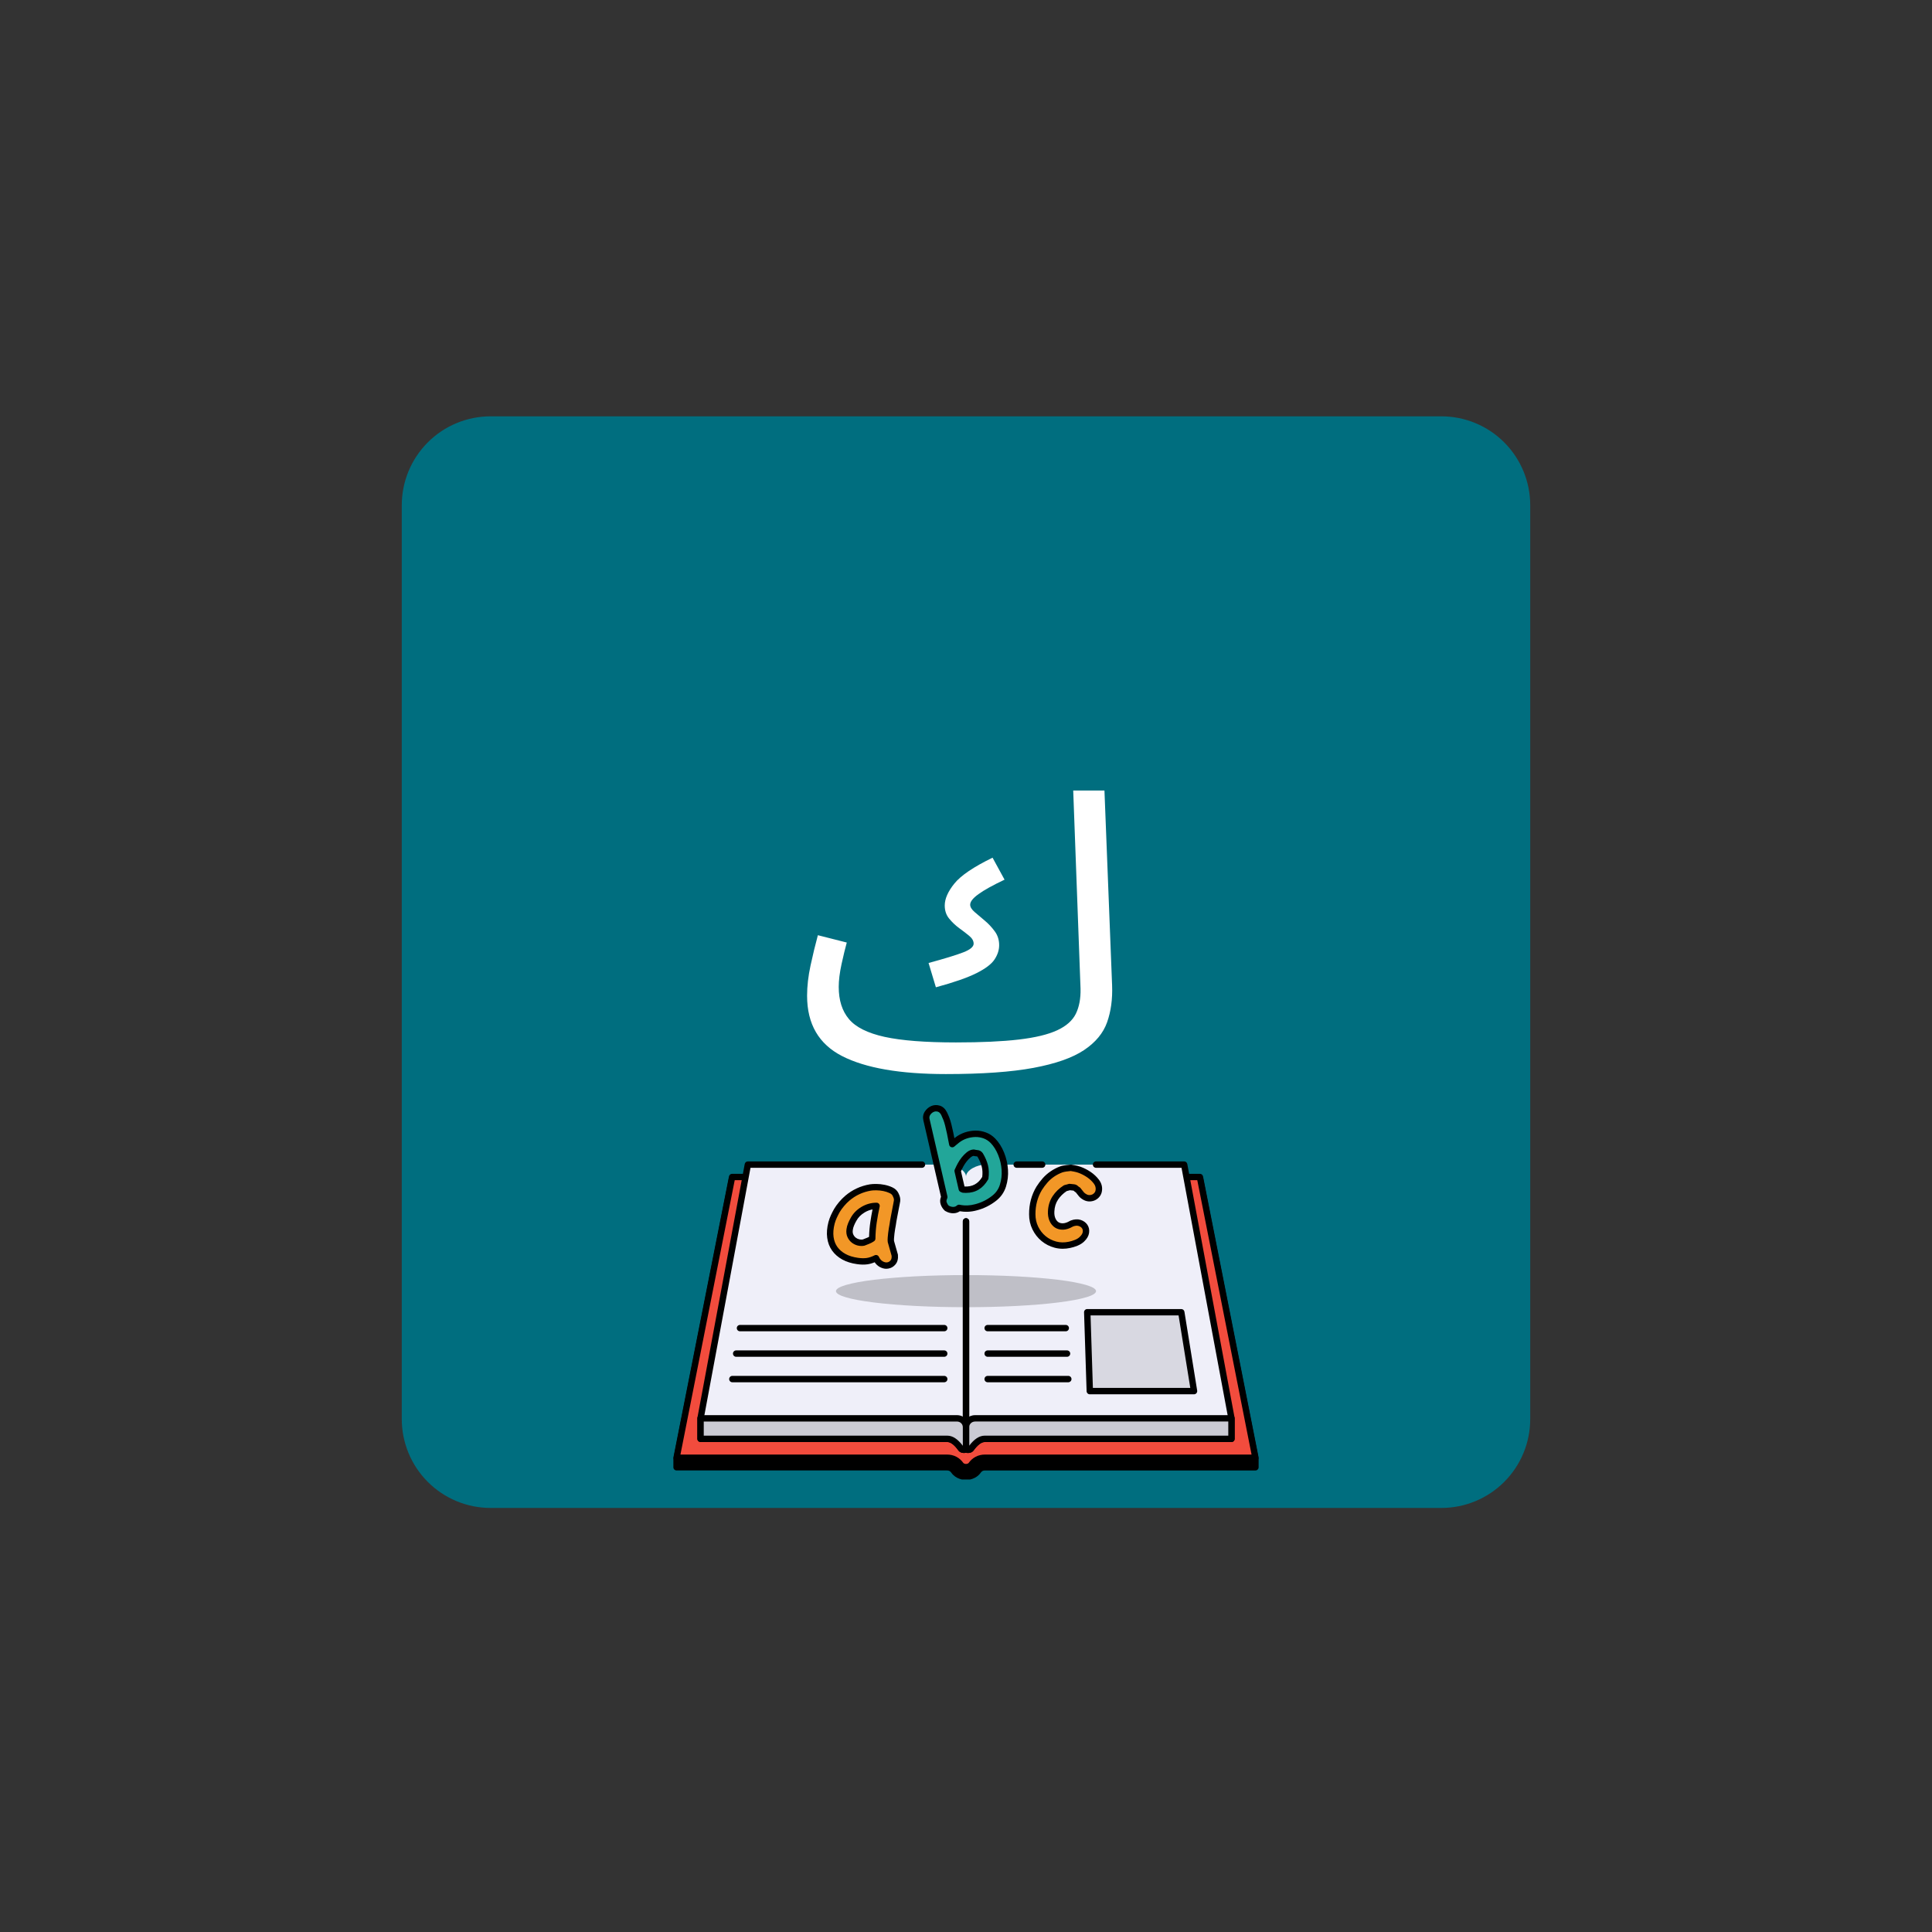 <svg xmlns="http://www.w3.org/2000/svg" xmlns:xlink="http://www.w3.org/1999/xlink" width="500" zoomAndPan="magnify" viewBox="0 0 375 375" height="500" preserveAspectRatio="xMidYMid meet" version="1.0"><rect x="0" y="0" width="375" height="375" fill="#333333" stroke="none"/><defs><filter x="0%" y="0%" width="100%" height="100%" id="b023cf88de"><feColorMatrix values="0 0 0 0 1 0 0 0 0 1 0 0 0 0 1 0 0 0 1 0" color-interpolation-filters="sRGB"/></filter><g/><clipPath id="f11409a552"><path d="M 77.984 80.809 L 297.316 80.809 L 297.316 292.691 L 77.984 292.691 Z M 77.984 80.809 " clip-rule="nonzero"/></clipPath><clipPath id="584e935fca"><path d="M 95.234 80.809 L 279.766 80.809 C 284.34 80.809 288.727 82.625 291.961 85.859 C 295.195 89.094 297.016 93.484 297.016 98.059 L 297.016 275.441 C 297.016 280.016 295.195 284.406 291.961 287.641 C 288.727 290.875 284.34 292.691 279.766 292.691 L 95.234 292.691 C 90.66 292.691 86.273 290.875 83.039 287.641 C 79.805 284.406 77.984 280.016 77.984 275.441 L 77.984 98.059 C 77.984 93.484 79.805 89.094 83.039 85.859 C 86.273 82.625 90.66 80.809 95.234 80.809 Z M 95.234 80.809 " clip-rule="nonzero"/></clipPath><clipPath id="f334d1bb5c"><path d="M 130.68 228 L 244.68 228 L 244.68 287.172 L 130.68 287.172 Z M 130.68 228 " clip-rule="nonzero"/></clipPath><clipPath id="1d5ab4eb2b"><path d="M 130.68 227 L 244.68 227 L 244.68 286 L 130.68 286 Z M 130.68 227 " clip-rule="nonzero"/></clipPath><mask id="29bd24ad34"><g filter="url(#b023cf88de)"><rect x="-37.5" width="450" fill="#000000" y="-37.5" height="450" fill-opacity="0.15"/></g></mask><clipPath id="5dcd705a54"><path d="M 0.199 0.039 L 52.281 0.039 L 52.281 6.52 L 0.199 6.52 Z M 0.199 0.039 " clip-rule="nonzero"/></clipPath><clipPath id="ccf9febbf1"><rect x="0" width="53" y="0" height="7"/></clipPath><mask id="46e355c123"><g filter="url(#b023cf88de)"><rect x="-37.5" width="450" fill="#000000" y="-37.5" height="450" fill-opacity="0.15"/></g></mask><clipPath id="01a65e31cb"><path d="M 0.84 0.039 L 52.68 0.039 L 52.68 6.52 L 0.84 6.52 Z M 0.84 0.039 " clip-rule="nonzero"/></clipPath><clipPath id="acff852928"><rect x="0" width="53" y="0" height="7"/></clipPath><mask id="a56ed2114c"><g filter="url(#b023cf88de)"><rect x="-37.5" width="450" fill="#000000" y="-37.5" height="450" fill-opacity="0.2"/></g></mask><clipPath id="c7f0bb0276"><path d="M 0 0.199 L 50.879 0.199 L 50.879 6.922 L 0 6.922 Z M 0 0.199 " clip-rule="nonzero"/></clipPath><clipPath id="ec67857bb6"><rect x="0" width="51" y="0" height="7"/></clipPath><mask id="6ae34cf957"><g filter="url(#b023cf88de)"><rect x="-37.5" width="450" fill="#000000" y="-37.5" height="450" fill-opacity="0.1"/></g></mask><clipPath id="cc38d968f3"><path d="M 1 0.398 L 22 0.398 L 22 16.238 L 1 16.238 Z M 1 0.398 " clip-rule="nonzero"/></clipPath><clipPath id="2eaecb9a38"><rect x="0" width="23" y="0" height="17"/></clipPath><clipPath id="e31e2b2626"><path d="M 179 214.422 L 196 214.422 L 196 236 L 179 236 Z M 179 214.422 " clip-rule="nonzero"/></clipPath></defs><g clip-path="url(#f11409a552)"><g clip-path="url(#584e935fca)"><path fill="#006e7f" d="M 77.984 80.809 L 297.316 80.809 L 297.316 292.691 L 77.984 292.691 Z M 77.984 80.809 " fill-opacity="1" fill-rule="nonzero"/></g></g><path fill="#000000" d="M 243.68 283.211 L 243.68 284.801 L 191.191 284.801 C 190.609 284.801 190.18 285.023 189.844 285.5 C 189.102 286.562 187.797 286.645 187.535 286.652 L 187.461 286.652 C 187.207 286.645 185.902 286.559 185.156 285.5 C 184.816 285.023 184.391 284.801 183.812 284.801 L 131.324 284.801 L 131.324 283.195 L 142.102 228.699 L 183.672 228.699 C 183.777 228.699 183.891 228.707 184 228.711 C 185.25 228.785 186.562 229.242 187.504 229.941 C 188.445 229.242 189.758 228.785 191.004 228.711 C 191.117 228.707 191.227 228.699 191.336 228.699 L 232.902 228.699 L 243.68 283.195 L 243.684 283.211 Z M 243.68 283.211 " fill-opacity="1" fill-rule="nonzero"/><g clip-path="url(#f334d1bb5c)"><path fill="#000000" d="M 187.465 287.27 C 187.012 287.254 185.531 287.113 184.652 285.852 C 184.43 285.539 184.191 285.414 183.812 285.414 L 131.324 285.414 C 130.98 285.414 130.703 285.137 130.703 284.797 L 130.703 283.191 C 130.703 283.152 130.711 283.109 130.719 283.074 L 141.496 228.582 C 141.551 228.293 141.805 228.082 142.102 228.082 L 183.672 228.082 C 183.793 228.082 183.922 228.086 184.047 228.098 C 185.254 228.168 186.516 228.57 187.5 229.195 C 188.488 228.57 189.75 228.168 190.965 228.098 C 191.082 228.086 191.211 228.082 191.336 228.082 L 232.898 228.082 C 233.191 228.082 233.449 228.289 233.504 228.582 L 244.281 283.066 C 244.289 283.113 244.297 283.168 244.297 283.211 L 244.297 284.801 C 244.297 285.141 244.02 285.418 243.68 285.418 L 191.191 285.418 C 190.812 285.418 190.57 285.543 190.352 285.855 C 189.469 287.113 187.988 287.254 187.555 287.27 L 187.461 287.27 Z M 131.941 284.18 L 183.812 284.18 C 184.586 284.18 185.207 284.504 185.66 285.141 C 186.23 285.953 187.277 286.027 187.484 286.031 L 187.535 286.031 C 187.723 286.027 188.773 285.953 189.34 285.145 C 189.789 284.504 190.41 284.18 191.191 284.18 L 243.062 284.18 L 243.062 283.277 L 232.391 229.32 L 191.336 229.32 C 191.242 229.32 191.145 229.324 191.051 229.328 C 189.898 229.395 188.711 229.812 187.871 230.438 C 187.652 230.602 187.352 230.602 187.133 230.438 C 186.289 229.812 185.105 229.398 183.965 229.332 C 183.859 229.324 183.762 229.32 183.672 229.32 L 142.609 229.32 L 131.941 283.254 Z M 131.941 284.18 " fill-opacity="1" fill-rule="nonzero"/></g><path fill="#f24c3d" d="M 191.336 228.453 C 189.695 228.453 187.5 229.516 187.5 230.84 C 187.5 229.516 185.309 228.453 183.668 228.453 L 142.102 228.453 L 131.324 282.945 L 183.832 282.945 C 184.879 282.945 185.82 283.383 186.488 284.32 C 186.801 284.766 187.5 284.777 187.5 284.777 C 187.5 284.777 188.199 284.766 188.516 284.32 C 189.18 283.383 190.121 282.945 191.168 282.945 L 243.68 282.945 L 232.902 228.453 Z M 191.336 228.453 " fill-opacity="1" fill-rule="nonzero"/><g clip-path="url(#1d5ab4eb2b)"><path fill="#000000" d="M 187.5 285.398 C 187.5 285.398 187.492 285.398 187.484 285.398 C 187.383 285.398 186.461 285.355 185.984 284.68 C 185.457 283.938 184.734 283.566 183.832 283.566 L 131.324 283.566 C 131.137 283.566 130.961 283.484 130.848 283.34 C 130.73 283.195 130.68 283.008 130.719 282.828 L 141.496 228.336 C 141.551 228.047 141.805 227.836 142.102 227.836 L 183.668 227.836 C 184.938 227.836 186.609 228.41 187.5 229.383 C 188.391 228.41 190.062 227.836 191.336 227.836 L 232.902 227.836 C 233.195 227.836 233.449 228.043 233.508 228.336 L 244.285 282.828 C 244.32 283.008 244.273 283.195 244.156 283.34 C 244.039 283.484 243.863 283.566 243.68 283.566 L 191.168 283.566 C 190.266 283.566 189.543 283.938 189.02 284.68 C 188.539 285.355 187.617 285.395 187.516 285.398 C 187.512 285.398 187.508 285.398 187.5 285.398 Z M 132.074 282.328 L 183.832 282.328 C 185.125 282.328 186.246 282.91 186.992 283.965 C 187.082 284.09 187.379 284.152 187.5 284.16 C 187.66 284.152 187.926 284.078 188.008 283.965 C 188.754 282.91 189.879 282.328 191.168 282.328 L 242.926 282.328 L 232.391 229.07 L 191.336 229.07 C 189.863 229.07 188.121 230.031 188.121 230.84 C 188.121 231.18 187.844 231.457 187.5 231.457 C 187.16 231.457 186.883 231.18 186.883 230.84 C 186.883 230.027 185.141 229.07 183.668 229.07 L 142.609 229.07 Z M 132.074 282.328 " fill-opacity="1" fill-rule="nonzero"/></g><path fill="#efeff9" d="M 187.5 228.391 L 187.5 281.352 C 187.5 281.352 187.043 281.496 186.703 281.316 C 186.648 281.293 186.602 281.258 186.562 281.215 C 186.539 281.191 186.52 281.168 186.496 281.137 C 185.84 280.223 184.918 279.277 183.883 279.277 L 135.977 279.277 L 135.977 275.301 L 145.156 226.051 L 183.711 226.051 C 185.332 226.051 187.504 227.09 187.504 228.391 Z M 187.5 228.391 " fill-opacity="1" fill-rule="nonzero"/><path fill="#efeff9" d="M 239.027 275.301 L 239.027 279.277 L 191.125 279.277 C 190.086 279.277 189.164 280.223 188.504 281.137 C 188.191 281.574 187.504 281.352 187.504 281.352 L 187.504 228.391 C 187.504 227.09 189.676 226.051 191.297 226.051 L 229.848 226.051 L 239.031 275.301 Z M 239.027 275.301 " fill-opacity="1" fill-rule="nonzero"/><path fill="#000000" d="M 187.113 282.027 C 186.898 282.027 186.648 281.988 186.414 281.863 C 186.316 281.812 186.215 281.742 186.125 281.652 C 186.078 281.605 186.035 281.555 185.992 281.496 C 185.242 280.449 184.512 279.895 183.879 279.895 L 135.977 279.895 C 135.637 279.895 135.359 279.617 135.359 279.277 L 135.359 275.297 C 135.359 275.262 135.363 275.223 135.367 275.184 L 144.551 225.934 C 144.605 225.645 144.859 225.43 145.16 225.43 L 178.957 225.43 C 179.297 225.43 179.574 225.707 179.574 226.051 C 179.574 226.391 179.297 226.668 178.957 226.668 L 145.672 226.668 L 136.598 275.355 L 136.598 278.66 L 183.879 278.66 C 184.898 278.66 185.91 279.32 186.883 280.617 L 186.883 237.07 C 186.883 236.73 187.16 236.453 187.5 236.453 C 187.844 236.453 188.121 236.73 188.121 237.07 L 188.121 281.352 C 188.121 281.621 187.945 281.859 187.688 281.941 C 187.621 281.961 187.395 282.027 187.113 282.027 Z M 187.113 282.027 " fill-opacity="1" fill-rule="nonzero"/><path fill="#000000" d="M 202.281 226.668 L 197.34 226.668 C 197 226.668 196.723 226.391 196.723 226.051 C 196.723 225.707 197 225.43 197.34 225.43 L 202.281 225.43 C 202.625 225.43 202.902 225.707 202.902 226.051 C 202.902 226.391 202.625 226.668 202.281 226.668 Z M 202.281 226.668 " fill-opacity="1" fill-rule="nonzero"/><path fill="#000000" d="M 187.883 282.027 C 187.66 282.027 187.461 281.988 187.312 281.941 C 187.055 281.859 186.883 281.621 186.883 281.352 L 186.883 237.07 C 186.883 236.73 187.16 236.453 187.5 236.453 C 187.844 236.453 188.121 236.73 188.121 237.07 L 188.121 280.613 C 189.09 279.32 190.102 278.66 191.121 278.66 L 238.41 278.66 L 238.41 275.355 L 229.332 226.668 L 212.742 226.668 C 212.402 226.668 212.125 226.391 212.125 226.051 C 212.125 225.707 212.402 225.43 212.742 225.43 L 229.844 225.43 C 230.141 225.43 230.398 225.645 230.453 225.934 L 239.637 275.188 C 239.645 275.223 239.645 275.262 239.645 275.301 L 239.645 279.277 C 239.645 279.621 239.367 279.898 239.027 279.898 L 191.125 279.898 C 190.5 279.898 189.75 280.465 189.008 281.496 C 188.715 281.906 188.273 282.027 187.883 282.027 Z M 187.883 282.027 " fill-opacity="1" fill-rule="nonzero"/><path fill="#efeff9" d="M 239.027 275.301 L 239.027 279.277 L 191.125 279.277 C 190.086 279.277 189.164 280.223 188.504 281.137 C 188.191 281.574 187.504 281.352 187.504 281.352 L 187.504 277 C 187.504 276.059 188.289 275.301 189.258 275.301 Z M 239.027 275.301 " fill-opacity="1" fill-rule="nonzero"/><path fill="#000000" d="M 187.883 282.027 C 187.66 282.027 187.461 281.988 187.312 281.941 C 187.055 281.859 186.883 281.621 186.883 281.352 L 186.883 277 C 186.883 275.719 187.945 274.684 189.254 274.684 L 239.023 274.684 C 239.367 274.684 239.645 274.957 239.645 275.301 L 239.645 279.277 C 239.645 279.621 239.367 279.898 239.023 279.898 L 191.125 279.898 C 190.5 279.898 189.75 280.465 189.008 281.496 C 188.715 281.906 188.273 282.027 187.883 282.027 Z M 189.258 275.918 C 188.633 275.918 188.121 276.402 188.121 277 L 188.121 280.613 C 189.09 279.32 190.102 278.66 191.125 278.66 L 238.41 278.66 L 238.41 275.914 L 189.258 275.914 Z M 189.258 275.918 " fill-opacity="1" fill-rule="nonzero"/><path fill="#efeff9" d="M 187.5 277 L 187.5 281.352 C 187.5 281.352 187.043 281.496 186.703 281.316 C 186.648 281.293 186.602 281.258 186.562 281.215 C 186.539 281.191 186.52 281.168 186.496 281.137 C 185.84 280.223 184.918 279.277 183.883 279.277 L 135.977 279.277 L 135.977 275.301 L 185.746 275.301 C 186.715 275.301 187.504 276.059 187.504 277 Z M 187.5 277 " fill-opacity="1" fill-rule="nonzero"/><path fill="#000000" d="M 187.113 282.027 C 186.898 282.027 186.648 281.988 186.414 281.863 C 186.316 281.812 186.215 281.742 186.125 281.652 C 186.078 281.605 186.035 281.555 185.992 281.496 C 185.242 280.449 184.512 279.895 183.879 279.895 L 135.977 279.895 C 135.637 279.895 135.359 279.617 135.359 279.277 L 135.359 275.297 C 135.359 274.957 135.637 274.68 135.977 274.68 L 185.746 274.68 C 187.055 274.68 188.121 275.719 188.121 276.996 L 188.121 281.348 C 188.121 281.617 187.945 281.855 187.691 281.938 C 187.625 281.961 187.398 282.023 187.113 282.023 Z M 187.504 281.352 Z M 136.598 278.66 L 183.879 278.66 C 184.898 278.66 185.91 279.32 186.883 280.621 L 186.883 277 C 186.883 276.402 186.375 275.918 185.746 275.918 L 136.598 275.918 Z M 136.598 278.66 " fill-opacity="1" fill-rule="nonzero"/><g mask="url(#29bd24ad34)"><g transform="matrix(1, 0, 0, 1, 187, 275)"><g clip-path="url(#ccf9febbf1)"><g clip-path="url(#5dcd705a54)"><path fill="#000000" d="M 52.027 0.301 L 52.027 4.277 L 4.125 4.277 C 3.086 4.277 2.164 5.223 1.504 6.137 C 1.191 6.574 0.504 6.352 0.504 6.352 L 0.504 2 C 0.504 1.059 1.289 0.301 2.258 0.301 Z M 52.027 0.301 " fill-opacity="1" fill-rule="nonzero"/></g></g></g></g><g mask="url(#46e355c123)"><g transform="matrix(1, 0, 0, 1, 135, 275)"><g clip-path="url(#acff852928)"><g clip-path="url(#01a65e31cb)"><path fill="#000000" d="M 52.5 2 L 52.5 6.352 C 52.5 6.352 52.043 6.496 51.703 6.316 C 51.648 6.293 51.602 6.258 51.562 6.215 C 51.539 6.191 51.52 6.168 51.496 6.137 C 50.84 5.223 49.918 4.277 48.883 4.277 L 0.977 4.277 L 0.977 0.301 L 50.746 0.301 C 51.715 0.301 52.504 1.059 52.504 2 Z M 52.5 2 " fill-opacity="1" fill-rule="nonzero"/></g></g></g></g><g mask="url(#a56ed2114c)"><g transform="matrix(1, 0, 0, 1, 162, 247)"><g clip-path="url(#ec67857bb6)"><g clip-path="url(#c7f0bb0276)"><path fill="#000000" d="M 50.742 3.609 C 50.742 3.711 50.703 3.812 50.621 3.914 C 50.539 4.016 50.418 4.117 50.258 4.219 C 50.098 4.316 49.898 4.418 49.656 4.516 C 49.418 4.613 49.137 4.707 48.82 4.801 C 48.504 4.898 48.152 4.988 47.762 5.078 C 47.375 5.168 46.949 5.258 46.488 5.34 C 46.031 5.426 45.539 5.508 45.016 5.586 C 44.488 5.668 43.934 5.742 43.352 5.812 C 42.766 5.887 42.152 5.953 41.516 6.02 C 40.875 6.086 40.211 6.145 39.523 6.203 C 38.836 6.258 38.129 6.312 37.398 6.359 C 36.672 6.406 35.926 6.449 35.16 6.492 C 34.398 6.531 33.621 6.562 32.828 6.594 C 32.039 6.621 31.238 6.648 30.426 6.668 C 29.613 6.688 28.797 6.703 27.977 6.711 C 27.152 6.723 26.328 6.727 25.5 6.727 C 24.676 6.727 23.848 6.723 23.027 6.711 C 22.203 6.703 21.387 6.688 20.578 6.668 C 19.766 6.648 18.965 6.621 18.172 6.594 C 17.383 6.562 16.605 6.531 15.84 6.492 C 15.078 6.449 14.332 6.406 13.602 6.359 C 12.871 6.312 12.164 6.258 11.477 6.203 C 10.789 6.145 10.125 6.086 9.488 6.02 C 8.848 5.953 8.238 5.887 7.652 5.812 C 7.066 5.742 6.512 5.668 5.988 5.586 C 5.465 5.508 4.973 5.426 4.512 5.34 C 4.055 5.258 3.629 5.168 3.238 5.078 C 2.848 4.988 2.496 4.898 2.18 4.801 C 1.863 4.707 1.586 4.613 1.344 4.516 C 1.105 4.418 0.906 4.316 0.742 4.219 C 0.582 4.117 0.461 4.016 0.379 3.914 C 0.301 3.812 0.258 3.711 0.258 3.609 C 0.258 3.508 0.301 3.406 0.379 3.305 C 0.461 3.203 0.582 3.102 0.742 3 C 0.906 2.902 1.105 2.801 1.344 2.703 C 1.586 2.605 1.863 2.512 2.18 2.414 C 2.496 2.32 2.848 2.23 3.238 2.141 C 3.629 2.051 4.055 1.961 4.512 1.875 C 4.973 1.793 5.465 1.711 5.988 1.629 C 6.512 1.551 7.066 1.477 7.652 1.402 C 8.238 1.332 8.848 1.262 9.488 1.199 C 10.125 1.133 10.789 1.074 11.477 1.016 C 12.164 0.961 12.871 0.906 13.602 0.859 C 14.332 0.812 15.078 0.766 15.84 0.727 C 16.605 0.688 17.383 0.656 18.172 0.625 C 18.965 0.594 19.766 0.57 20.578 0.551 C 21.387 0.531 22.203 0.516 23.027 0.504 C 23.848 0.496 24.676 0.492 25.5 0.492 C 26.328 0.492 27.152 0.496 27.977 0.504 C 28.797 0.516 29.613 0.531 30.426 0.551 C 31.238 0.57 32.039 0.594 32.828 0.625 C 33.621 0.656 34.398 0.688 35.16 0.727 C 35.926 0.766 36.672 0.812 37.398 0.859 C 38.129 0.906 38.836 0.961 39.523 1.016 C 40.211 1.074 40.875 1.133 41.516 1.199 C 42.152 1.262 42.766 1.332 43.352 1.402 C 43.934 1.477 44.488 1.551 45.016 1.629 C 45.539 1.711 46.031 1.793 46.488 1.875 C 46.949 1.961 47.375 2.051 47.762 2.141 C 48.152 2.23 48.504 2.32 48.82 2.414 C 49.137 2.512 49.418 2.605 49.656 2.703 C 49.898 2.801 50.098 2.902 50.258 3 C 50.418 3.102 50.539 3.203 50.621 3.305 C 50.703 3.406 50.742 3.508 50.742 3.609 Z M 50.742 3.609 " fill-opacity="1" fill-rule="nonzero"/></g></g></g></g><path fill="#000000" d="M 183.273 268.297 L 142.148 268.297 C 141.805 268.297 141.531 268.02 141.531 267.68 C 141.531 267.336 141.805 267.059 142.148 267.059 L 183.273 267.059 C 183.617 267.059 183.895 267.336 183.895 267.68 C 183.895 268.02 183.617 268.297 183.273 268.297 Z M 183.273 268.297 " fill-opacity="1" fill-rule="nonzero"/><path fill="#000000" d="M 183.273 263.352 L 142.891 263.352 C 142.547 263.352 142.27 263.074 142.27 262.73 C 142.27 262.391 142.547 262.113 142.891 262.113 L 183.273 262.113 C 183.617 262.113 183.895 262.391 183.895 262.73 C 183.895 263.074 183.617 263.352 183.273 263.352 Z M 183.273 263.352 " fill-opacity="1" fill-rule="nonzero"/><path fill="#000000" d="M 183.273 258.402 L 143.633 258.402 C 143.289 258.402 143.012 258.129 143.012 257.785 C 143.012 257.445 143.289 257.168 143.633 257.168 L 183.273 257.168 C 183.617 257.168 183.895 257.445 183.895 257.785 C 183.895 258.129 183.617 258.402 183.273 258.402 Z M 183.273 258.402 " fill-opacity="1" fill-rule="nonzero"/><path fill="#000000" d="M 207.359 268.297 L 191.707 268.297 C 191.363 268.297 191.086 268.02 191.086 267.68 C 191.086 267.336 191.363 267.059 191.707 267.059 L 207.359 267.059 C 207.699 267.059 207.977 267.336 207.977 267.68 C 207.977 268.02 207.699 268.297 207.359 268.297 Z M 207.359 268.297 " fill-opacity="1" fill-rule="nonzero"/><path fill="#000000" d="M 207.113 263.352 L 191.707 263.352 C 191.363 263.352 191.086 263.074 191.086 262.73 C 191.086 262.391 191.363 262.113 191.707 262.113 L 207.113 262.113 C 207.453 262.113 207.73 262.391 207.73 262.73 C 207.73 263.074 207.453 263.352 207.113 263.352 Z M 207.113 263.352 " fill-opacity="1" fill-rule="nonzero"/><path fill="#000000" d="M 206.863 258.402 L 191.707 258.402 C 191.363 258.402 191.086 258.129 191.086 257.785 C 191.086 257.445 191.363 257.168 191.707 257.168 L 206.863 257.168 C 207.207 257.168 207.484 257.445 207.484 257.785 C 207.484 258.129 207.207 258.402 206.863 258.402 Z M 206.863 258.402 " fill-opacity="1" fill-rule="nonzero"/><g mask="url(#6ae34cf957)"><g transform="matrix(1, 0, 0, 1, 210, 254)"><g clip-path="url(#2eaecb9a38)"><g clip-path="url(#cc38d968f3)"><path fill="#000000" d="M 1.527 16.012 L 21.758 16.012 L 19.285 0.703 L 1.031 0.703 Z M 1.527 16.012 " fill-opacity="1" fill-rule="nonzero"/></g></g></g></g><path fill="#000000" d="M 231.758 270.633 L 211.527 270.633 C 211.191 270.633 210.918 270.367 210.91 270.031 L 210.414 254.723 C 210.41 254.555 210.473 254.395 210.586 254.273 C 210.703 254.152 210.863 254.086 211.031 254.086 L 229.285 254.086 C 229.59 254.086 229.848 254.305 229.898 254.605 L 232.371 269.914 C 232.398 270.094 232.348 270.273 232.23 270.414 C 232.113 270.551 231.941 270.633 231.762 270.633 Z M 212.129 269.395 L 231.035 269.395 L 228.762 255.324 L 211.676 255.324 Z M 212.129 269.395 " fill-opacity="1" fill-rule="nonzero"/><path fill="#f29727" d="M 173.668 243.641 C 173.723 244.242 173.609 244.707 173.324 245.043 C 173.043 245.383 172.695 245.578 172.289 245.637 C 171.883 245.699 171.465 245.609 171.039 245.367 C 170.613 245.129 170.277 244.742 170.027 244.211 C 169.402 244.527 168.809 244.723 168.258 244.797 C 167.707 244.871 167.094 244.855 166.418 244.754 C 165.406 244.613 164.527 244.34 163.785 243.934 C 163.047 243.527 162.453 243.008 162.008 242.379 C 161.559 241.75 161.277 241.012 161.164 240.168 C 161.051 239.324 161.129 238.387 161.395 237.355 C 161.512 236.93 161.664 236.52 161.844 236.125 C 162.027 235.73 162.223 235.348 162.434 234.977 C 162.668 234.57 162.973 234.148 163.348 233.707 C 163.719 233.266 164.09 232.891 164.445 232.59 C 165.746 231.48 167.246 230.781 168.941 230.496 C 169.238 230.445 169.629 230.426 170.117 230.43 C 170.602 230.438 171.086 230.488 171.57 230.586 C 172.051 230.68 172.504 230.828 172.926 231.023 C 173.348 231.223 173.641 231.488 173.805 231.824 C 173.941 232.094 174.031 232.324 174.078 232.516 C 174.125 232.703 174.133 232.902 174.109 233.102 C 174.086 233.297 174.047 233.512 173.996 233.734 C 173.945 233.961 173.891 234.238 173.828 234.578 C 173.73 235.129 173.629 235.664 173.527 236.188 C 173.422 236.707 173.332 237.234 173.258 237.773 L 173.133 238.465 C 173.082 238.754 173.035 239.055 173 239.375 C 172.965 239.691 172.934 240 172.914 240.289 C 172.891 240.582 172.895 240.82 172.918 241.008 L 173.668 243.645 Z M 167.637 241.184 C 167.879 241.086 168.152 240.977 168.457 240.859 C 168.766 240.738 169.043 240.59 169.301 240.414 C 169.312 239.336 169.395 238.273 169.555 237.223 C 169.711 236.172 169.906 235.117 170.137 234.059 C 169.219 234.059 168.352 234.301 167.535 234.785 C 166.715 235.27 166.094 235.898 165.668 236.68 C 165.492 236.992 165.332 237.32 165.188 237.66 C 165.043 238 164.953 238.34 164.914 238.68 C 164.852 239.137 164.898 239.539 165.062 239.883 C 165.223 240.227 165.445 240.504 165.723 240.719 C 166 240.93 166.309 241.074 166.652 241.156 C 166.992 241.238 167.32 241.246 167.637 241.184 Z M 167.637 241.184 " fill-opacity="1" fill-rule="nonzero"/><path fill="#000000" d="M 172.047 246.27 C 171.613 246.27 171.176 246.148 170.738 245.906 C 170.359 245.691 170.035 245.391 169.773 245.004 C 169.277 245.211 168.797 245.344 168.344 245.406 C 167.734 245.488 167.055 245.473 166.328 245.363 C 165.25 245.215 164.297 244.914 163.492 244.473 C 162.672 244.02 162.004 243.434 161.504 242.734 C 161 242.023 160.68 241.188 160.559 240.246 C 160.434 239.324 160.516 238.301 160.801 237.195 C 160.93 236.73 161.09 236.281 161.285 235.855 C 161.473 235.453 161.676 235.055 161.895 234.668 C 162.152 234.227 162.48 233.77 162.875 233.301 C 163.27 232.836 163.664 232.434 164.051 232.109 C 165.426 230.938 167.039 230.184 168.844 229.879 C 169.18 229.824 169.598 229.801 170.125 229.805 C 170.648 229.812 171.176 229.867 171.691 229.973 C 172.223 230.078 172.723 230.242 173.191 230.457 C 173.742 230.715 174.133 231.082 174.363 231.543 C 174.516 231.852 174.621 232.117 174.68 232.359 C 174.746 232.621 174.762 232.898 174.727 233.168 C 174.699 233.391 174.656 233.621 174.602 233.863 C 174.555 234.074 174.5 234.348 174.441 234.676 C 174.344 235.23 174.238 235.77 174.133 236.297 C 174.031 236.801 173.945 237.32 173.871 237.844 L 173.742 238.562 C 173.695 238.836 173.652 239.129 173.617 239.43 C 173.582 239.734 173.555 240.035 173.531 240.32 C 173.512 240.594 173.52 240.766 173.531 240.871 L 174.27 243.465 C 174.277 243.5 174.285 243.539 174.289 243.574 C 174.359 244.344 174.195 244.969 173.801 245.434 C 173.418 245.887 172.941 246.156 172.379 246.238 C 172.27 246.254 172.156 246.266 172.047 246.266 Z M 170.027 243.59 C 170.098 243.59 170.164 243.602 170.23 243.621 C 170.391 243.676 170.52 243.793 170.59 243.945 C 170.785 244.363 171.031 244.648 171.348 244.828 C 171.652 244.996 171.934 245.066 172.207 245.023 C 172.461 244.984 172.672 244.863 172.859 244.641 C 173.023 244.449 173.094 244.148 173.062 243.75 L 172.332 241.168 C 172.324 241.141 172.32 241.117 172.312 241.09 C 172.281 240.855 172.273 240.574 172.301 240.238 C 172.324 239.93 172.355 239.613 172.395 239.293 C 172.43 238.973 172.477 238.652 172.531 238.352 L 172.656 237.656 C 172.73 237.129 172.82 236.586 172.926 236.059 C 173.027 235.539 173.129 235.008 173.23 234.461 C 173.289 234.109 173.348 233.824 173.398 233.594 C 173.445 233.391 173.48 233.195 173.504 233.012 C 173.52 232.891 173.512 232.77 173.484 232.652 C 173.461 232.555 173.398 232.371 173.258 232.094 C 173.156 231.879 172.961 231.715 172.672 231.578 C 172.297 231.402 171.887 231.266 171.457 231.18 C 171.016 231.09 170.562 231.043 170.117 231.039 C 169.668 231.035 169.312 231.051 169.059 231.098 C 167.477 231.363 166.066 232.02 164.859 233.051 C 164.523 233.332 164.18 233.684 163.828 234.098 C 163.48 234.508 163.195 234.906 162.977 235.277 C 162.781 235.629 162.59 236 162.418 236.375 C 162.25 236.738 162.113 237.117 162.004 237.512 C 161.762 238.453 161.691 239.32 161.793 240.078 C 161.891 240.816 162.137 241.473 162.523 242.016 C 162.914 242.562 163.441 243.027 164.098 243.387 C 164.77 243.758 165.582 244.008 166.516 244.141 C 167.133 244.23 167.695 244.246 168.188 244.18 C 168.668 244.113 169.199 243.938 169.758 243.656 C 169.848 243.609 169.941 243.59 170.035 243.59 Z M 167.211 241.844 C 166.98 241.844 166.746 241.816 166.508 241.762 C 166.086 241.66 165.695 241.473 165.352 241.211 C 164.992 240.938 164.711 240.578 164.508 240.145 C 164.293 239.695 164.227 239.172 164.301 238.598 C 164.348 238.215 164.453 237.816 164.617 237.422 C 164.77 237.062 164.938 236.711 165.133 236.375 C 165.602 235.512 166.309 234.793 167.219 234.254 C 168.129 233.715 169.109 233.445 170.129 233.445 L 170.137 233.445 C 170.324 233.445 170.5 233.527 170.621 233.672 C 170.734 233.82 170.781 234.012 170.742 234.191 C 170.516 235.227 170.324 236.277 170.168 237.312 C 170.016 238.332 169.934 239.375 169.922 240.418 C 169.922 240.617 169.82 240.805 169.656 240.918 C 169.363 241.125 169.035 241.297 168.684 241.434 C 168.383 241.551 168.113 241.66 167.871 241.754 C 167.836 241.77 167.801 241.781 167.762 241.789 C 167.582 241.824 167.395 241.844 167.207 241.844 Z M 167.641 241.184 Z M 169.359 234.746 C 168.84 234.836 168.34 235.027 167.848 235.316 C 167.117 235.746 166.582 236.289 166.211 236.973 C 166.039 237.277 165.887 237.582 165.758 237.898 C 165.637 238.184 165.559 238.473 165.527 238.75 C 165.48 239.098 165.512 239.383 165.625 239.617 C 165.746 239.875 165.902 240.07 166.098 240.227 C 166.309 240.387 166.535 240.496 166.793 240.555 C 167.027 240.613 167.25 240.621 167.461 240.586 C 167.691 240.492 167.953 240.391 168.234 240.277 C 168.395 240.219 168.547 240.148 168.688 240.066 C 168.711 239.078 168.797 238.09 168.941 237.129 C 169.059 236.336 169.199 235.539 169.359 234.742 Z M 169.359 234.746 " fill-opacity="1" fill-rule="nonzero"/><path fill="#22a699" d="M 189.453 234.332 C 188.891 234.48 188.34 234.566 187.801 234.59 C 187.262 234.609 186.711 234.562 186.148 234.445 C 185.926 234.641 185.691 234.766 185.449 234.824 C 185.203 234.879 184.973 234.895 184.75 234.859 C 184.527 234.828 184.328 234.777 184.156 234.703 C 183.988 234.629 183.867 234.57 183.793 234.527 C 183.504 234.266 183.297 233.941 183.168 233.559 C 183.039 233.18 183.082 232.777 183.293 232.359 L 179.82 217.312 C 179.719 216.863 179.789 216.453 180.031 216.078 C 180.273 215.703 180.59 215.43 180.98 215.258 C 181.371 215.082 181.785 215.062 182.215 215.188 C 182.645 215.312 182.992 215.645 183.258 216.18 C 183.418 216.512 183.562 216.844 183.691 217.176 C 183.816 217.508 183.938 217.895 184.051 218.34 C 184.164 218.789 184.285 219.305 184.41 219.891 C 184.535 220.48 184.676 221.207 184.836 222.074 C 184.988 221.938 185.148 221.805 185.312 221.672 C 185.477 221.539 185.645 221.406 185.82 221.262 C 186.305 220.883 186.855 220.59 187.469 220.387 C 188.078 220.188 188.699 220.078 189.324 220.07 C 189.945 220.059 190.559 220.164 191.152 220.387 C 191.75 220.609 192.277 220.957 192.734 221.426 C 193.383 222.102 193.91 222.941 194.316 223.945 C 194.723 224.953 194.961 225.984 195.031 227.047 C 195.102 228.113 194.98 229.145 194.664 230.141 C 194.352 231.137 193.773 231.961 192.938 232.605 C 192.414 233.012 191.863 233.363 191.281 233.648 C 190.699 233.938 190.09 234.164 189.453 234.332 Z M 185.879 227.262 L 186.691 230.773 C 186.738 230.805 186.785 230.828 186.824 230.836 C 186.871 230.848 186.914 230.871 186.965 230.898 C 188.855 231.078 190.285 230.328 191.254 228.645 C 191.367 227.797 191.34 227.027 191.172 226.34 C 191 225.648 190.695 224.93 190.258 224.191 C 190.105 223.977 189.91 223.863 189.668 223.848 C 189.43 223.832 189.211 223.797 189.012 223.738 C 188.688 223.75 188.363 223.887 188.043 224.145 C 187.723 224.406 187.426 224.703 187.156 225.043 C 186.883 225.383 186.648 225.738 186.445 226.117 C 186.246 226.492 186.09 226.805 185.984 227.055 L 185.875 227.266 Z M 185.879 227.262 " fill-opacity="1" fill-rule="nonzero"/><g clip-path="url(#e31e2b2626)"><path fill="#000000" d="M 184.988 235.496 C 184.879 235.496 184.77 235.488 184.664 235.473 C 184.387 235.434 184.137 235.367 183.914 235.273 C 183.711 235.188 183.57 235.117 183.465 235.051 C 183.434 235.031 183.402 235.008 183.375 234.984 C 183.012 234.652 182.746 234.238 182.586 233.762 C 182.426 233.285 182.445 232.797 182.645 232.297 L 179.223 217.453 C 179.082 216.836 179.176 216.262 179.512 215.742 C 179.82 215.27 180.234 214.914 180.734 214.691 C 181.262 214.461 181.82 214.43 182.391 214.598 C 182.988 214.773 183.469 215.215 183.816 215.906 C 183.988 216.262 184.137 216.613 184.27 216.953 C 184.406 217.309 184.535 217.723 184.652 218.191 C 184.766 218.641 184.891 219.168 185.016 219.766 C 185.086 220.105 185.168 220.496 185.25 220.934 C 185.309 220.887 185.367 220.836 185.426 220.785 C 185.984 220.355 186.598 220.027 187.273 219.801 C 187.941 219.582 188.625 219.465 189.312 219.449 C 190.012 219.441 190.699 219.559 191.367 219.809 C 192.051 220.062 192.656 220.461 193.176 220.996 C 193.879 221.723 194.457 222.637 194.891 223.711 C 195.32 224.777 195.574 225.883 195.648 227.008 C 195.723 228.141 195.594 229.258 195.258 230.324 C 194.906 231.441 194.254 232.371 193.316 233.094 C 192.762 233.523 192.172 233.895 191.559 234.199 C 190.941 234.504 190.285 234.75 189.609 234.926 C 189.008 235.09 188.406 235.184 187.824 235.203 C 187.328 235.223 186.82 235.191 186.305 235.102 C 186.078 235.258 185.84 235.363 185.59 235.426 C 185.387 235.473 185.188 235.492 184.992 235.492 Z M 184.164 234.027 C 184.203 234.051 184.277 234.086 184.398 234.137 C 184.52 234.188 184.668 234.227 184.832 234.25 C 184.98 234.27 185.137 234.262 185.309 234.223 C 185.453 234.191 185.594 234.113 185.738 233.984 C 185.887 233.855 186.082 233.801 186.273 233.844 C 186.781 233.949 187.289 233.992 187.777 233.973 C 188.266 233.953 188.777 233.875 189.293 233.734 C 189.891 233.578 190.465 233.363 191.008 233.094 C 191.551 232.828 192.07 232.5 192.559 232.117 C 193.305 231.543 193.801 230.836 194.078 229.953 C 194.367 229.035 194.48 228.07 194.414 227.09 C 194.348 226.098 194.125 225.121 193.742 224.176 C 193.367 223.25 192.879 222.469 192.289 221.855 C 191.898 221.461 191.441 221.156 190.938 220.969 C 190.414 220.777 189.879 220.684 189.332 220.691 C 188.773 220.699 188.211 220.797 187.66 220.977 C 187.121 221.156 186.629 221.418 186.199 221.75 C 186.035 221.883 185.863 222.027 185.695 222.156 C 185.543 222.277 185.395 222.402 185.25 222.535 C 185.082 222.688 184.848 222.734 184.633 222.66 C 184.422 222.59 184.266 222.41 184.227 222.188 C 184.07 221.328 183.926 220.602 183.805 220.02 C 183.68 219.441 183.562 218.926 183.453 218.492 C 183.348 218.07 183.234 217.703 183.113 217.395 C 182.992 217.086 182.855 216.762 182.703 216.445 C 182.52 216.078 182.301 215.855 182.039 215.777 C 181.754 215.695 181.488 215.707 181.23 215.82 C 180.949 215.945 180.727 216.137 180.551 216.41 C 180.398 216.645 180.359 216.887 180.422 217.172 L 183.895 232.219 C 183.926 232.359 183.906 232.508 183.84 232.637 C 183.66 232.992 183.703 233.223 183.75 233.359 C 183.84 233.621 183.973 233.844 184.16 234.023 Z M 187.508 231.543 C 187.312 231.543 187.109 231.531 186.902 231.512 C 186.812 231.504 186.723 231.477 186.645 231.43 C 186.551 231.402 186.449 231.359 186.355 231.297 C 186.219 231.211 186.117 231.07 186.082 230.914 L 185.273 227.398 C 185.242 227.258 185.258 227.109 185.324 226.98 L 185.422 226.789 C 185.535 226.523 185.695 226.195 185.898 225.82 C 186.117 225.41 186.375 225.02 186.668 224.652 C 186.969 224.277 187.297 223.945 187.648 223.656 C 188.074 223.312 188.523 223.133 188.98 223.113 C 189.051 223.113 189.117 223.117 189.18 223.137 C 189.332 223.184 189.512 223.211 189.707 223.227 C 190.133 223.254 190.496 223.461 190.754 223.824 C 190.766 223.84 190.773 223.852 190.785 223.871 C 191.254 224.66 191.582 225.441 191.766 226.184 C 191.953 226.945 191.984 227.801 191.863 228.723 C 191.855 228.801 191.828 228.883 191.785 228.949 C 190.797 230.672 189.359 231.539 187.508 231.539 Z M 186.676 231.434 Z M 187.211 230.297 C 188.719 230.383 189.848 229.777 190.652 228.438 C 190.738 227.719 190.707 227.062 190.566 226.48 C 190.41 225.859 190.137 225.203 189.738 224.527 C 189.691 224.461 189.656 224.461 189.621 224.457 C 189.387 224.438 189.164 224.406 188.957 224.355 C 188.789 224.383 188.613 224.469 188.43 224.621 C 188.145 224.852 187.875 225.121 187.637 225.422 C 187.391 225.734 187.172 226.062 186.988 226.402 C 186.797 226.758 186.648 227.055 186.551 227.293 C 186.547 227.305 186.543 227.316 186.535 227.332 L 186.527 227.34 Z M 186.961 230.234 C 186.961 230.234 186.973 230.234 186.977 230.234 C 186.973 230.234 186.969 230.234 186.961 230.234 Z M 186.961 230.234 " fill-opacity="1" fill-rule="nonzero"/></g><path fill="#f29727" d="M 208.062 237.477 C 208.621 237.27 209.117 237.234 209.547 237.367 C 209.98 237.504 210.309 237.734 210.535 238.059 C 210.762 238.387 210.84 238.77 210.773 239.219 C 210.707 239.664 210.457 240.098 210.02 240.516 C 209.73 240.801 209.355 241.035 208.895 241.223 C 208.434 241.41 208 241.543 207.594 241.621 C 206.648 241.824 205.738 241.812 204.867 241.582 C 203.992 241.352 203.223 240.961 202.555 240.406 C 201.883 239.852 201.352 239.168 200.953 238.352 C 200.555 237.539 200.359 236.652 200.363 235.688 C 200.352 233.844 200.797 232.164 201.699 230.66 C 202.039 230.117 202.422 229.609 202.848 229.125 C 203.27 228.645 203.742 228.223 204.273 227.867 C 204.801 227.512 205.367 227.219 205.969 226.988 C 206.574 226.762 207.852 226.676 207.852 226.676 C 207.852 226.676 208.848 226.812 209.492 227.047 C 210.141 227.277 210.754 227.59 211.336 227.984 C 211.918 228.375 212.402 228.828 212.793 229.344 C 213.184 229.859 213.348 230.406 213.281 230.988 C 213.254 231.309 213.152 231.59 212.977 231.828 C 212.805 232.07 212.59 232.25 212.336 232.379 C 212.082 232.508 211.805 232.578 211.508 232.586 C 211.207 232.594 210.922 232.527 210.645 232.383 C 210.312 232.211 210.062 232.016 209.891 231.805 C 209.723 231.594 209.5 231.312 209.227 230.969 C 209.078 230.895 208.945 230.801 208.828 230.68 C 208.711 230.562 208.57 230.5 208.41 230.484 L 207.598 230.398 C 207.445 230.449 207.301 230.488 207.176 230.523 C 207.043 230.559 206.914 230.59 206.785 230.621 C 205.973 231.145 205.324 231.777 204.836 232.52 C 204.344 233.266 204.074 234.125 204.031 235.098 C 203.996 235.727 204.082 236.27 204.277 236.719 C 204.477 237.172 204.754 237.516 205.102 237.746 C 205.449 237.973 205.867 238.082 206.355 238.062 C 206.84 238.047 207.352 237.879 207.895 237.566 L 208.066 237.48 Z M 208.062 237.477 " fill-opacity="1" fill-rule="nonzero"/><path fill="#000000" d="M 206.285 242.383 C 205.75 242.383 205.223 242.316 204.707 242.18 C 203.75 241.926 202.895 241.488 202.16 240.879 C 201.426 240.27 200.832 239.512 200.398 238.621 C 199.961 237.723 199.738 236.734 199.746 235.684 C 199.734 233.734 200.211 231.934 201.168 230.336 C 201.535 229.758 201.941 229.219 202.383 228.711 C 202.84 228.195 203.359 227.734 203.93 227.352 C 204.492 226.969 205.105 226.648 205.754 226.406 C 206.426 226.156 207.672 226.062 207.816 226.055 C 207.855 226.051 207.898 226.055 207.941 226.059 C 207.984 226.062 209.008 226.211 209.707 226.461 C 210.398 226.707 211.062 227.047 211.684 227.465 C 212.32 227.895 212.859 228.402 213.289 228.969 C 213.777 229.609 213.984 230.312 213.902 231.051 C 213.863 231.473 213.719 231.859 213.48 232.191 C 213.246 232.508 212.957 232.754 212.621 232.926 C 212.285 233.098 211.914 233.188 211.523 233.199 C 211.125 233.207 210.734 233.117 210.363 232.926 C 209.953 232.711 209.637 232.465 209.414 232.188 C 209.262 231.996 209.066 231.75 208.824 231.449 C 208.672 231.355 208.527 231.246 208.395 231.117 C 208.379 231.098 208.371 231.098 208.359 231.098 L 207.668 231.023 C 207.547 231.062 207.438 231.09 207.328 231.117 L 207.039 231.191 C 206.344 231.656 205.781 232.215 205.355 232.859 C 204.93 233.504 204.695 234.266 204.652 235.125 C 204.621 235.656 204.688 236.105 204.848 236.469 C 204.996 236.812 205.191 237.059 205.441 237.223 C 205.684 237.379 205.977 237.453 206.332 237.441 C 206.715 237.426 207.133 237.285 207.582 237.027 C 207.594 237.02 207.605 237.016 207.617 237.008 L 207.789 236.922 C 207.809 236.91 207.828 236.902 207.848 236.895 C 208.535 236.641 209.168 236.602 209.73 236.777 C 210.297 236.953 210.738 237.266 211.043 237.703 C 211.359 238.164 211.477 238.703 211.387 239.309 C 211.301 239.891 210.984 240.449 210.445 240.961 C 210.105 241.297 209.66 241.578 209.129 241.797 C 208.633 241.996 208.156 242.141 207.711 242.227 C 207.234 242.328 206.758 242.383 206.289 242.383 Z M 207.832 227.293 C 207.359 227.332 206.551 227.43 206.191 227.566 C 205.633 227.777 205.105 228.047 204.621 228.375 C 204.141 228.703 203.699 229.09 203.312 229.531 C 202.914 229.988 202.547 230.477 202.223 230.992 C 201.395 232.379 200.973 233.965 200.98 235.684 C 200.98 236.551 201.156 237.355 201.508 238.082 C 201.863 238.812 202.348 239.434 202.949 239.93 C 203.543 240.426 204.242 240.777 205.023 240.988 C 205.793 241.188 206.613 241.203 207.461 241.02 C 207.844 240.945 208.238 240.824 208.656 240.656 C 209.039 240.5 209.348 240.305 209.578 240.078 C 209.922 239.75 210.113 239.438 210.16 239.133 C 210.203 238.84 210.16 238.613 210.023 238.414 C 209.879 238.203 209.66 238.055 209.359 237.961 C 209.07 237.871 208.715 237.898 208.305 238.047 L 208.18 238.109 C 207.559 238.465 206.953 238.66 206.371 238.68 C 205.758 238.703 205.215 238.559 204.758 238.262 C 204.309 237.965 203.953 237.531 203.707 236.969 C 203.469 236.426 203.367 235.785 203.406 235.062 C 203.461 233.988 203.766 233.016 204.312 232.18 C 204.848 231.367 205.562 230.668 206.445 230.102 C 206.5 230.062 206.562 230.039 206.629 230.02 L 207.016 229.922 C 207.137 229.891 207.27 229.852 207.41 229.809 C 207.492 229.785 207.578 229.773 207.66 229.785 L 208.473 229.867 C 208.77 229.895 209.047 230.027 209.266 230.242 C 209.336 230.316 209.414 230.371 209.5 230.41 C 209.582 230.453 209.656 230.512 209.711 230.586 C 209.984 230.93 210.203 231.207 210.371 231.414 C 210.488 231.559 210.672 231.699 210.93 231.832 C 211.109 231.926 211.285 231.973 211.488 231.965 C 211.699 231.961 211.879 231.914 212.051 231.828 C 212.219 231.738 212.359 231.621 212.477 231.461 C 212.586 231.312 212.648 231.141 212.664 230.93 C 212.711 230.496 212.594 230.102 212.297 229.715 C 211.949 229.258 211.508 228.844 210.988 228.492 C 210.449 228.133 209.879 227.836 209.285 227.625 C 208.836 227.465 208.133 227.34 207.828 227.293 Z M 207.832 227.293 " fill-opacity="1" fill-rule="nonzero"/><g fill="#ffffff" fill-opacity="1"><g transform="translate(154.405, 206.898)"><g><path d="M 29.188 1.578 C 20.312 1.578 13.602 0.414 9.062 -1.906 C 4.52 -4.227 2.25 -8.133 2.25 -13.625 C 2.25 -15.469 2.473 -17.426 2.922 -19.5 C 3.367 -21.57 3.844 -23.531 4.344 -25.375 L 9.953 -23.953 C 9.648 -22.859 9.312 -21.461 8.938 -19.766 C 8.57 -18.066 8.391 -16.594 8.391 -15.344 C 8.391 -12.75 9.051 -10.664 10.375 -9.094 C 11.695 -7.52 14.004 -6.367 17.297 -5.641 C 20.586 -4.922 25.203 -4.562 31.141 -4.562 C 36.078 -4.562 40.145 -4.75 43.344 -5.125 C 46.539 -5.5 49.023 -6.098 50.797 -6.922 C 52.566 -7.742 53.773 -8.816 54.422 -10.141 C 55.066 -11.461 55.367 -13.07 55.328 -14.969 L 53.906 -53.453 L 59.969 -53.453 L 61.453 -15.641 C 61.555 -12.992 61.234 -10.609 60.484 -8.484 C 59.734 -6.367 58.234 -4.562 55.984 -3.062 C 53.742 -1.57 50.477 -0.426 46.188 0.375 C 41.895 1.176 36.227 1.578 29.188 1.578 Z M 27.25 -15.266 L 25.828 -19.984 C 28.973 -20.836 31.219 -21.523 32.562 -22.047 C 33.906 -22.566 34.578 -23.129 34.578 -23.734 C 34.578 -24.273 34.289 -24.781 33.719 -25.25 C 33.145 -25.727 32.492 -26.227 31.766 -26.75 C 31.047 -27.281 30.398 -27.895 29.828 -28.594 C 29.254 -29.289 28.969 -30.141 28.969 -31.141 C 28.969 -32.441 29.594 -33.863 30.844 -35.406 C 32.094 -36.957 34.562 -38.629 38.25 -40.422 L 40.578 -36.156 C 38.273 -35.062 36.586 -34.125 35.516 -33.344 C 34.441 -32.57 33.906 -31.891 33.906 -31.297 C 33.906 -30.848 34.191 -30.375 34.766 -29.875 C 35.348 -29.375 36 -28.82 36.719 -28.219 C 37.438 -27.625 38.082 -26.938 38.656 -26.156 C 39.238 -25.383 39.531 -24.477 39.531 -23.438 C 39.531 -22.488 39.227 -21.562 38.625 -20.656 C 38.031 -19.758 36.859 -18.875 35.109 -18 C 33.359 -17.125 30.738 -16.211 27.25 -15.266 Z M 27.25 -15.266 "/></g></g></g></svg>